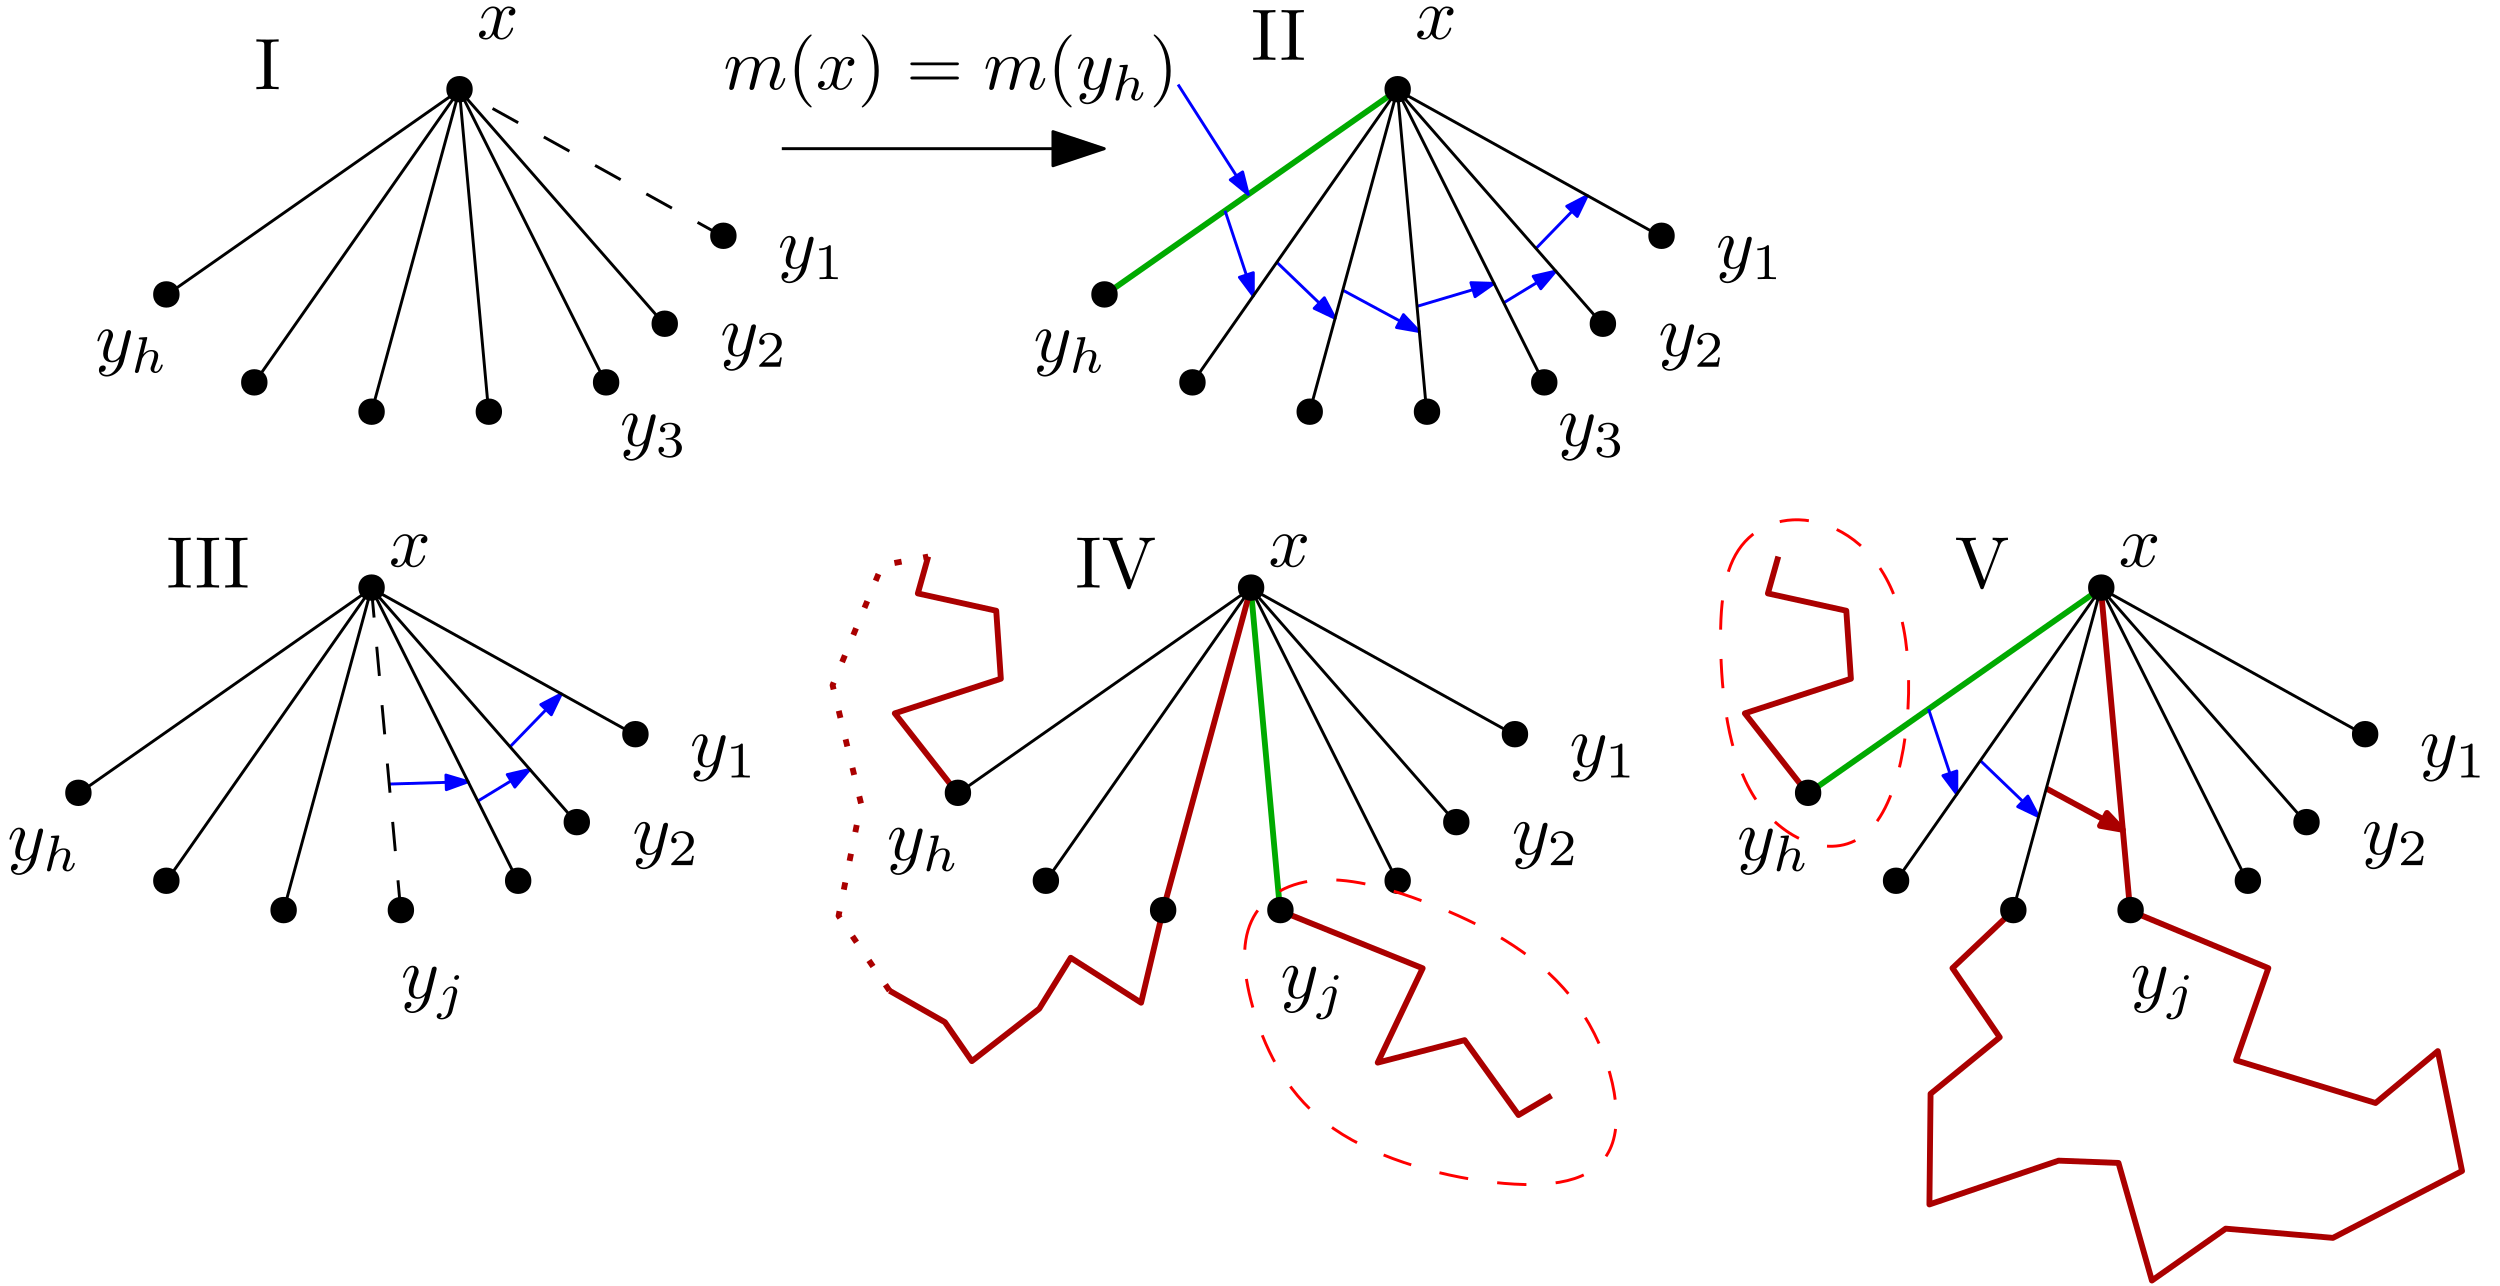 <?xml version="1.0" encoding="UTF-8"?>
<svg xmlns="http://www.w3.org/2000/svg" xmlns:xlink="http://www.w3.org/1999/xlink" width="451pt" height="232pt" viewBox="0 0 451 232" version="1.1">
<defs>
<g>
<symbol overflow="visible" id="glyph0-0">
<path style="stroke:none;" d=""/>
</symbol>
<symbol overflow="visible" id="glyph0-1">
<path style="stroke:none;" d="M 4.406 -3.984 C 4.484 -4.328 4.781 -5.531 5.703 -5.531 C 5.766 -5.531 6.078 -5.531 6.359 -5.359 C 6 -5.297 5.734 -4.969 5.734 -4.656 C 5.734 -4.438 5.875 -4.188 6.234 -4.188 C 6.516 -4.188 6.938 -4.422 6.938 -4.953 C 6.938 -5.641 6.172 -5.828 5.719 -5.828 C 4.953 -5.828 4.484 -5.125 4.328 -4.828 C 4 -5.688 3.297 -5.828 2.906 -5.828 C 1.547 -5.828 0.797 -4.125 0.797 -3.797 C 0.797 -3.656 0.922 -3.656 0.953 -3.656 C 1.047 -3.656 1.094 -3.688 1.125 -3.812 C 1.562 -5.203 2.438 -5.531 2.891 -5.531 C 3.141 -5.531 3.594 -5.406 3.594 -4.656 C 3.594 -4.234 3.375 -3.359 2.891 -1.516 C 2.672 -0.703 2.219 -0.141 1.641 -0.141 C 1.547 -0.141 1.25 -0.141 0.969 -0.312 C 1.297 -0.375 1.594 -0.656 1.594 -1.031 C 1.594 -1.391 1.297 -1.484 1.109 -1.484 C 0.719 -1.484 0.375 -1.141 0.375 -0.719 C 0.375 -0.125 1.047 0.141 1.625 0.141 C 2.484 0.141 2.969 -0.781 3 -0.859 C 3.156 -0.375 3.641 0.141 4.422 0.141 C 5.781 0.141 6.531 -1.547 6.531 -1.891 C 6.531 -2.016 6.422 -2.016 6.375 -2.016 C 6.25 -2.016 6.234 -1.969 6.203 -1.875 C 5.766 -0.469 4.875 -0.141 4.453 -0.141 C 3.938 -0.141 3.734 -0.562 3.734 -1.016 C 3.734 -1.297 3.812 -1.594 3.953 -2.172 Z M 4.406 -3.984 "/>
</symbol>
<symbol overflow="visible" id="glyph1-0">
<path style="stroke:none;" d=""/>
</symbol>
<symbol overflow="visible" id="glyph1-1">
<path style="stroke:none;" d="M 6.406 -5.016 C 6.453 -5.203 6.453 -5.234 6.453 -5.328 C 6.453 -5.562 6.266 -5.672 6.078 -5.672 C 5.938 -5.672 5.734 -5.594 5.609 -5.406 C 5.578 -5.328 5.484 -4.922 5.422 -4.688 C 5.328 -4.344 5.25 -3.984 5.156 -3.641 L 4.578 -1.266 C 4.516 -1.062 3.953 -0.141 3.078 -0.141 C 2.406 -0.141 2.266 -0.719 2.266 -1.219 C 2.266 -1.812 2.484 -2.641 2.938 -3.797 C 3.141 -4.328 3.203 -4.484 3.203 -4.734 C 3.203 -5.328 2.781 -5.828 2.125 -5.828 C 0.875 -5.828 0.375 -3.906 0.375 -3.797 C 0.375 -3.656 0.516 -3.656 0.547 -3.656 C 0.672 -3.656 0.688 -3.688 0.75 -3.906 C 1.109 -5.141 1.641 -5.531 2.078 -5.531 C 2.188 -5.531 2.406 -5.531 2.406 -5.109 C 2.406 -4.781 2.281 -4.438 2.188 -4.188 C 1.656 -2.797 1.422 -2.047 1.422 -1.422 C 1.422 -0.25 2.25 0.141 3.031 0.141 C 3.547 0.141 3.984 -0.078 4.359 -0.453 C 4.188 0.234 4.031 0.875 3.5 1.578 C 3.156 2.031 2.656 2.406 2.062 2.406 C 1.875 2.406 1.281 2.375 1.047 1.859 C 1.266 1.859 1.438 1.859 1.625 1.703 C 1.75 1.578 1.891 1.406 1.891 1.156 C 1.891 0.75 1.531 0.703 1.391 0.703 C 1.094 0.703 0.656 0.906 0.656 1.547 C 0.656 2.219 1.234 2.703 2.062 2.703 C 3.406 2.703 4.766 1.5 5.141 0.016 Z M 6.406 -5.016 "/>
</symbol>
<symbol overflow="visible" id="glyph2-0">
<path style="stroke:none;" d=""/>
</symbol>
<symbol overflow="visible" id="glyph2-1">
<path style="stroke:none;" d="M 3.094 -5.859 C 3.094 -6.109 3.062 -6.125 2.812 -6.125 C 2.219 -5.547 1.375 -5.531 1 -5.531 L 1 -5.203 C 1.219 -5.203 1.828 -5.203 2.344 -5.453 L 2.344 -0.75 C 2.344 -0.453 2.344 -0.328 1.422 -0.328 L 1.062 -0.328 L 1.062 0 C 1.234 -0.016 2.375 -0.031 2.703 -0.031 C 3 -0.031 4.156 -0.016 4.359 0 L 4.359 -0.328 L 4.016 -0.328 C 3.094 -0.328 3.094 -0.453 3.094 -0.75 Z M 3.094 -5.859 "/>
</symbol>
<symbol overflow="visible" id="glyph2-2">
<path style="stroke:none;" d="M 4.656 -1.672 L 4.344 -1.672 C 4.312 -1.469 4.219 -0.938 4.109 -0.844 C 4.031 -0.781 3.312 -0.781 3.188 -0.781 L 1.5 -0.781 C 2.469 -1.641 2.781 -1.906 3.344 -2.328 C 4.016 -2.875 4.656 -3.453 4.656 -4.328 C 4.656 -5.438 3.672 -6.125 2.5 -6.125 C 1.359 -6.125 0.578 -5.312 0.578 -4.469 C 0.578 -4 0.984 -3.953 1.062 -3.953 C 1.297 -3.953 1.562 -4.109 1.562 -4.438 C 1.562 -4.609 1.5 -4.938 1.016 -4.938 C 1.297 -5.594 1.922 -5.797 2.359 -5.797 C 3.281 -5.797 3.766 -5.062 3.766 -4.328 C 3.766 -3.516 3.188 -2.891 2.891 -2.547 L 0.672 -0.359 C 0.578 -0.281 0.578 -0.266 0.578 0 L 4.375 0 Z M 4.656 -1.672 "/>
</symbol>
<symbol overflow="visible" id="glyph2-3">
<path style="stroke:none;" d="M 2.516 -3.078 C 3.234 -3.078 3.75 -2.578 3.75 -1.594 C 3.75 -0.453 3.094 -0.109 2.547 -0.109 C 2.188 -0.109 1.375 -0.219 0.984 -0.75 C 1.422 -0.781 1.516 -1.078 1.516 -1.266 C 1.516 -1.562 1.297 -1.781 1.016 -1.781 C 0.75 -1.781 0.5 -1.625 0.5 -1.25 C 0.5 -0.375 1.453 0.188 2.578 0.188 C 3.859 0.188 4.734 -0.672 4.734 -1.594 C 4.734 -2.312 4.141 -3.031 3.141 -3.25 C 4.109 -3.594 4.453 -4.281 4.453 -4.844 C 4.453 -5.578 3.609 -6.125 2.594 -6.125 C 1.562 -6.125 0.781 -5.625 0.781 -4.891 C 0.781 -4.578 0.984 -4.391 1.266 -4.391 C 1.547 -4.391 1.734 -4.609 1.734 -4.875 C 1.734 -5.141 1.547 -5.328 1.266 -5.344 C 1.578 -5.75 2.219 -5.859 2.562 -5.859 C 2.984 -5.859 3.562 -5.656 3.562 -4.844 C 3.562 -4.469 3.422 -4.031 3.188 -3.75 C 2.891 -3.406 2.625 -3.391 2.172 -3.359 C 1.938 -3.344 1.922 -3.344 1.875 -3.328 C 1.859 -3.328 1.781 -3.312 1.781 -3.203 C 1.781 -3.078 1.859 -3.078 2.016 -3.078 Z M 2.516 -3.078 "/>
</symbol>
<symbol overflow="visible" id="glyph3-0">
<path style="stroke:none;" d=""/>
</symbol>
<symbol overflow="visible" id="glyph3-1">
<path style="stroke:none;" d="M 2.891 -6.125 C 2.891 -6.141 2.922 -6.266 2.922 -6.266 C 2.922 -6.312 2.891 -6.391 2.781 -6.391 C 2.594 -6.391 1.828 -6.328 1.594 -6.312 C 1.516 -6.297 1.391 -6.281 1.391 -6.094 C 1.391 -5.969 1.516 -5.969 1.625 -5.969 C 2.078 -5.969 2.078 -5.906 2.078 -5.828 C 2.078 -5.766 2.062 -5.703 2.031 -5.625 L 0.734 -0.406 C 0.688 -0.234 0.688 -0.219 0.688 -0.203 C 0.688 -0.062 0.797 0.094 1 0.094 C 1.109 0.094 1.281 0.047 1.375 -0.141 C 1.406 -0.203 1.5 -0.531 1.547 -0.734 L 1.75 -1.547 C 1.781 -1.688 1.875 -2.031 1.906 -2.172 C 1.984 -2.531 1.984 -2.531 2.172 -2.828 C 2.469 -3.281 2.938 -3.812 3.656 -3.812 C 4.172 -3.812 4.188 -3.391 4.188 -3.156 C 4.188 -2.609 3.797 -1.578 3.656 -1.203 C 3.547 -0.938 3.516 -0.859 3.516 -0.703 C 3.516 -0.219 3.922 0.094 4.391 0.094 C 5.312 0.094 5.719 -1.188 5.719 -1.312 C 5.719 -1.438 5.594 -1.438 5.562 -1.438 C 5.438 -1.438 5.438 -1.375 5.391 -1.281 C 5.188 -0.547 4.781 -0.172 4.422 -0.172 C 4.219 -0.172 4.188 -0.297 4.188 -0.484 C 4.188 -0.703 4.234 -0.828 4.391 -1.234 C 4.516 -1.516 4.891 -2.5 4.891 -3.016 C 4.891 -3.156 4.891 -3.547 4.547 -3.812 C 4.391 -3.938 4.125 -4.062 3.688 -4.062 C 3.016 -4.062 2.531 -3.703 2.188 -3.297 Z M 2.891 -6.125 "/>
</symbol>
<symbol overflow="visible" id="glyph3-2">
<path style="stroke:none;" d="M 4.047 -5.766 C 4.047 -5.922 3.922 -6.109 3.672 -6.109 C 3.406 -6.109 3.156 -5.859 3.156 -5.609 C 3.156 -5.453 3.266 -5.25 3.531 -5.25 C 3.781 -5.25 4.047 -5.5 4.047 -5.766 Z M 2.094 0.453 C 1.938 1.094 1.453 1.625 0.906 1.625 C 0.781 1.625 0.672 1.609 0.578 1.562 C 0.812 1.453 0.891 1.234 0.891 1.094 C 0.891 0.875 0.703 0.75 0.531 0.75 C 0.234 0.75 0 1 0 1.297 C 0 1.656 0.359 1.875 0.906 1.875 C 1.469 1.875 2.547 1.547 2.828 0.422 L 3.656 -2.875 C 3.688 -2.984 3.703 -3.062 3.703 -3.203 C 3.703 -3.703 3.266 -4.062 2.719 -4.062 C 1.703 -4.062 1.109 -2.781 1.109 -2.656 C 1.109 -2.531 1.234 -2.531 1.266 -2.531 C 1.375 -2.531 1.375 -2.562 1.453 -2.703 C 1.672 -3.234 2.156 -3.812 2.688 -3.812 C 2.922 -3.812 3 -3.656 3 -3.359 C 3 -3.25 2.984 -3.125 2.984 -3.078 Z M 2.094 0.453 "/>
</symbol>
<symbol overflow="visible" id="glyph4-0">
<path style="stroke:none;" d=""/>
</symbol>
<symbol overflow="visible" id="glyph4-1">
<path style="stroke:none;" d="M 1.156 -0.781 C 1.125 -0.578 1.047 -0.281 1.047 -0.203 C 1.047 0.031 1.219 0.141 1.422 0.141 C 1.578 0.141 1.812 0.047 1.906 -0.219 C 1.922 -0.25 2.078 -0.875 2.156 -1.203 L 2.453 -2.391 C 2.531 -2.672 2.609 -2.969 2.672 -3.266 C 2.734 -3.484 2.828 -3.875 2.844 -3.922 C 3.047 -4.328 3.734 -5.531 4.984 -5.531 C 5.578 -5.531 5.703 -5.047 5.703 -4.609 C 5.703 -4.281 5.609 -3.906 5.5 -3.516 L 5.141 -1.984 L 4.875 -0.984 C 4.828 -0.719 4.703 -0.281 4.703 -0.203 C 4.703 0.031 4.891 0.141 5.078 0.141 C 5.5 0.141 5.578 -0.188 5.672 -0.609 C 5.859 -1.344 6.344 -3.266 6.469 -3.781 C 6.5 -3.953 7.203 -5.531 8.641 -5.531 C 9.203 -5.531 9.359 -5.078 9.359 -4.609 C 9.359 -3.859 8.797 -2.359 8.531 -1.656 C 8.422 -1.344 8.359 -1.203 8.359 -0.938 C 8.359 -0.312 8.828 0.141 9.438 0.141 C 10.688 0.141 11.172 -1.781 11.172 -1.891 C 11.172 -2.016 11.047 -2.016 11.016 -2.016 C 10.875 -2.016 10.875 -1.969 10.812 -1.781 C 10.609 -1.078 10.188 -0.141 9.469 -0.141 C 9.25 -0.141 9.156 -0.281 9.156 -0.578 C 9.156 -0.906 9.266 -1.219 9.391 -1.516 C 9.641 -2.203 10.188 -3.656 10.188 -4.406 C 10.188 -5.266 9.672 -5.828 8.688 -5.828 C 7.688 -5.828 7.016 -5.25 6.531 -4.547 C 6.516 -4.719 6.484 -5.156 6.109 -5.484 C 5.781 -5.75 5.359 -5.828 5.031 -5.828 C 3.844 -5.828 3.203 -4.984 2.984 -4.672 C 2.906 -5.422 2.359 -5.828 1.766 -5.828 C 1.156 -5.828 0.906 -5.312 0.797 -5.078 C 0.547 -4.609 0.375 -3.828 0.375 -3.797 C 0.375 -3.656 0.516 -3.656 0.547 -3.656 C 0.672 -3.656 0.688 -3.672 0.766 -3.969 C 0.984 -4.906 1.25 -5.531 1.719 -5.531 C 1.938 -5.531 2.141 -5.422 2.141 -4.922 C 2.141 -4.656 2.094 -4.5 1.922 -3.812 Z M 1.156 -0.781 "/>
</symbol>
<symbol overflow="visible" id="glyph5-0">
<path style="stroke:none;" d=""/>
</symbol>
<symbol overflow="visible" id="glyph5-1">
<path style="stroke:none;" d="M 4.359 3.156 C 4.359 3.125 4.359 3.094 4.141 2.875 C 2.484 1.219 2.062 -1.281 2.062 -3.297 C 2.062 -5.578 2.562 -7.875 4.188 -9.516 C 4.359 -9.688 4.359 -9.703 4.359 -9.75 C 4.359 -9.844 4.312 -9.875 4.234 -9.875 C 4.094 -9.875 2.906 -8.984 2.141 -7.312 C 1.469 -5.859 1.297 -4.406 1.297 -3.297 C 1.297 -2.266 1.453 -0.672 2.172 0.812 C 2.969 2.438 4.094 3.297 4.234 3.297 C 4.312 3.297 4.359 3.25 4.359 3.156 Z M 4.359 3.156 "/>
</symbol>
<symbol overflow="visible" id="glyph6-0">
<path style="stroke:none;" d=""/>
</symbol>
<symbol overflow="visible" id="glyph6-1">
<path style="stroke:none;" d="M 4.406 -3.984 C 4.484 -4.328 4.781 -5.531 5.703 -5.531 C 5.766 -5.531 6.078 -5.531 6.359 -5.359 C 6 -5.297 5.734 -4.969 5.734 -4.656 C 5.734 -4.438 5.875 -4.188 6.234 -4.188 C 6.516 -4.188 6.938 -4.422 6.938 -4.953 C 6.938 -5.641 6.172 -5.828 5.719 -5.828 C 4.953 -5.828 4.484 -5.125 4.328 -4.828 C 4 -5.688 3.297 -5.828 2.906 -5.828 C 1.547 -5.828 0.797 -4.125 0.797 -3.797 C 0.797 -3.656 0.922 -3.656 0.953 -3.656 C 1.047 -3.656 1.094 -3.688 1.125 -3.812 C 1.562 -5.203 2.438 -5.531 2.891 -5.531 C 3.141 -5.531 3.594 -5.406 3.594 -4.656 C 3.594 -4.234 3.375 -3.359 2.891 -1.516 C 2.672 -0.703 2.219 -0.141 1.641 -0.141 C 1.547 -0.141 1.25 -0.141 0.969 -0.312 C 1.297 -0.375 1.594 -0.656 1.594 -1.031 C 1.594 -1.391 1.297 -1.484 1.109 -1.484 C 0.719 -1.484 0.375 -1.141 0.375 -0.719 C 0.375 -0.125 1.047 0.141 1.625 0.141 C 2.484 0.141 2.969 -0.781 3 -0.859 C 3.156 -0.375 3.641 0.141 4.422 0.141 C 5.781 0.141 6.531 -1.547 6.531 -1.891 C 6.531 -2.016 6.422 -2.016 6.375 -2.016 C 6.25 -2.016 6.234 -1.969 6.203 -1.875 C 5.766 -0.469 4.875 -0.141 4.453 -0.141 C 3.938 -0.141 3.734 -0.562 3.734 -1.016 C 3.734 -1.297 3.812 -1.594 3.953 -2.172 Z M 4.406 -3.984 "/>
</symbol>
<symbol overflow="visible" id="glyph7-0">
<path style="stroke:none;" d=""/>
</symbol>
<symbol overflow="visible" id="glyph7-1">
<path style="stroke:none;" d="M 3.812 -3.297 C 3.812 -4.328 3.656 -5.922 2.938 -7.406 C 2.141 -9.016 1.016 -9.875 0.875 -9.875 C 0.797 -9.875 0.75 -9.828 0.75 -9.75 C 0.75 -9.703 0.75 -9.688 1 -9.438 C 2.297 -8.141 3.047 -6.047 3.047 -3.297 C 3.047 -1.047 2.562 1.281 0.922 2.938 C 0.75 3.094 0.75 3.125 0.75 3.156 C 0.75 3.234 0.797 3.297 0.875 3.297 C 1.016 3.297 2.203 2.391 2.984 0.719 C 3.656 -0.719 3.812 -2.188 3.812 -3.297 Z M 3.812 -3.297 "/>
</symbol>
<symbol overflow="visible" id="glyph7-2">
<path style="stroke:none;" d="M 9.047 -4.312 C 9.25 -4.312 9.5 -4.312 9.5 -4.578 C 9.5 -4.828 9.25 -4.828 9.062 -4.828 L 1.172 -4.828 C 0.984 -4.828 0.734 -4.828 0.734 -4.578 C 0.734 -4.312 0.984 -4.312 1.188 -4.312 Z M 9.062 -1.75 C 9.25 -1.75 9.5 -1.75 9.5 -2.016 C 9.5 -2.281 9.25 -2.281 9.047 -2.281 L 1.188 -2.281 C 0.984 -2.281 0.734 -2.281 0.734 -2.016 C 0.734 -1.75 0.984 -1.75 1.172 -1.75 Z M 9.062 -1.75 "/>
</symbol>
<symbol overflow="visible" id="glyph8-0">
<path style="stroke:none;" d=""/>
</symbol>
<symbol overflow="visible" id="glyph8-1">
<path style="stroke:none;" d="M 1.156 -0.781 C 1.125 -0.578 1.047 -0.281 1.047 -0.203 C 1.047 0.031 1.219 0.141 1.422 0.141 C 1.578 0.141 1.812 0.047 1.906 -0.219 C 1.922 -0.25 2.078 -0.875 2.156 -1.203 L 2.453 -2.391 C 2.531 -2.672 2.609 -2.969 2.672 -3.266 C 2.734 -3.484 2.828 -3.875 2.844 -3.922 C 3.047 -4.328 3.734 -5.531 4.984 -5.531 C 5.578 -5.531 5.703 -5.047 5.703 -4.609 C 5.703 -4.281 5.609 -3.906 5.5 -3.516 L 5.141 -1.984 L 4.875 -0.984 C 4.828 -0.719 4.703 -0.281 4.703 -0.203 C 4.703 0.031 4.891 0.141 5.078 0.141 C 5.5 0.141 5.578 -0.188 5.672 -0.609 C 5.859 -1.344 6.344 -3.266 6.469 -3.781 C 6.5 -3.953 7.203 -5.531 8.641 -5.531 C 9.203 -5.531 9.359 -5.078 9.359 -4.609 C 9.359 -3.859 8.797 -2.359 8.531 -1.656 C 8.422 -1.344 8.359 -1.203 8.359 -0.938 C 8.359 -0.312 8.828 0.141 9.438 0.141 C 10.688 0.141 11.172 -1.781 11.172 -1.891 C 11.172 -2.016 11.047 -2.016 11.016 -2.016 C 10.875 -2.016 10.875 -1.969 10.812 -1.781 C 10.609 -1.078 10.188 -0.141 9.469 -0.141 C 9.25 -0.141 9.156 -0.281 9.156 -0.578 C 9.156 -0.906 9.266 -1.219 9.391 -1.516 C 9.641 -2.203 10.188 -3.656 10.188 -4.406 C 10.188 -5.266 9.672 -5.828 8.688 -5.828 C 7.688 -5.828 7.016 -5.25 6.531 -4.547 C 6.516 -4.719 6.484 -5.156 6.109 -5.484 C 5.781 -5.75 5.359 -5.828 5.031 -5.828 C 3.844 -5.828 3.203 -4.984 2.984 -4.672 C 2.906 -5.422 2.359 -5.828 1.766 -5.828 C 1.156 -5.828 0.906 -5.312 0.797 -5.078 C 0.547 -4.609 0.375 -3.828 0.375 -3.797 C 0.375 -3.656 0.516 -3.656 0.547 -3.656 C 0.672 -3.656 0.688 -3.672 0.766 -3.969 C 0.984 -4.906 1.25 -5.531 1.719 -5.531 C 1.938 -5.531 2.141 -5.422 2.141 -4.922 C 2.141 -4.656 2.094 -4.5 1.922 -3.812 Z M 1.156 -0.781 "/>
</symbol>
<symbol overflow="visible" id="glyph9-0">
<path style="stroke:none;" d=""/>
</symbol>
<symbol overflow="visible" id="glyph9-1">
<path style="stroke:none;" d="M 4.359 3.156 C 4.359 3.125 4.359 3.094 4.141 2.875 C 2.484 1.219 2.062 -1.281 2.062 -3.297 C 2.062 -5.578 2.562 -7.875 4.188 -9.516 C 4.359 -9.688 4.359 -9.703 4.359 -9.75 C 4.359 -9.844 4.312 -9.875 4.234 -9.875 C 4.094 -9.875 2.906 -8.984 2.141 -7.312 C 1.469 -5.859 1.297 -4.406 1.297 -3.297 C 1.297 -2.266 1.453 -0.672 2.172 0.812 C 2.969 2.438 4.094 3.297 4.234 3.297 C 4.312 3.297 4.359 3.25 4.359 3.156 Z M 4.359 3.156 "/>
</symbol>
<symbol overflow="visible" id="glyph10-0">
<path style="stroke:none;" d=""/>
</symbol>
<symbol overflow="visible" id="glyph10-1">
<path style="stroke:none;" d="M 6.406 -5.016 C 6.453 -5.203 6.453 -5.234 6.453 -5.328 C 6.453 -5.562 6.266 -5.672 6.078 -5.672 C 5.938 -5.672 5.734 -5.594 5.609 -5.406 C 5.578 -5.328 5.484 -4.922 5.422 -4.688 C 5.328 -4.344 5.25 -3.984 5.156 -3.641 L 4.578 -1.266 C 4.516 -1.062 3.953 -0.141 3.078 -0.141 C 2.406 -0.141 2.266 -0.719 2.266 -1.219 C 2.266 -1.812 2.484 -2.641 2.938 -3.797 C 3.141 -4.328 3.203 -4.484 3.203 -4.734 C 3.203 -5.328 2.781 -5.828 2.125 -5.828 C 0.875 -5.828 0.375 -3.906 0.375 -3.797 C 0.375 -3.656 0.516 -3.656 0.547 -3.656 C 0.672 -3.656 0.688 -3.688 0.75 -3.906 C 1.109 -5.141 1.641 -5.531 2.078 -5.531 C 2.188 -5.531 2.406 -5.531 2.406 -5.109 C 2.406 -4.781 2.281 -4.438 2.188 -4.188 C 1.656 -2.797 1.422 -2.047 1.422 -1.422 C 1.422 -0.25 2.25 0.141 3.031 0.141 C 3.547 0.141 3.984 -0.078 4.359 -0.453 C 4.188 0.234 4.031 0.875 3.5 1.578 C 3.156 2.031 2.656 2.406 2.062 2.406 C 1.875 2.406 1.281 2.375 1.047 1.859 C 1.266 1.859 1.438 1.859 1.625 1.703 C 1.75 1.578 1.891 1.406 1.891 1.156 C 1.891 0.75 1.531 0.703 1.391 0.703 C 1.094 0.703 0.656 0.906 0.656 1.547 C 0.656 2.219 1.234 2.703 2.062 2.703 C 3.406 2.703 4.766 1.5 5.141 0.016 Z M 6.406 -5.016 "/>
</symbol>
<symbol overflow="visible" id="glyph11-0">
<path style="stroke:none;" d=""/>
</symbol>
<symbol overflow="visible" id="glyph11-1">
<path style="stroke:none;" d="M 2.891 -6.125 C 2.891 -6.141 2.922 -6.266 2.922 -6.266 C 2.922 -6.312 2.891 -6.391 2.781 -6.391 C 2.594 -6.391 1.828 -6.328 1.594 -6.312 C 1.516 -6.297 1.391 -6.281 1.391 -6.094 C 1.391 -5.969 1.516 -5.969 1.625 -5.969 C 2.078 -5.969 2.078 -5.906 2.078 -5.828 C 2.078 -5.766 2.062 -5.703 2.031 -5.625 L 0.734 -0.406 C 0.688 -0.234 0.688 -0.219 0.688 -0.203 C 0.688 -0.062 0.797 0.094 1 0.094 C 1.109 0.094 1.281 0.047 1.375 -0.141 C 1.406 -0.203 1.5 -0.531 1.547 -0.734 L 1.75 -1.547 C 1.781 -1.688 1.875 -2.031 1.906 -2.172 C 1.984 -2.531 1.984 -2.531 2.172 -2.828 C 2.469 -3.281 2.938 -3.812 3.656 -3.812 C 4.172 -3.812 4.188 -3.391 4.188 -3.156 C 4.188 -2.609 3.797 -1.578 3.656 -1.203 C 3.547 -0.938 3.516 -0.859 3.516 -0.703 C 3.516 -0.219 3.922 0.094 4.391 0.094 C 5.312 0.094 5.719 -1.188 5.719 -1.312 C 5.719 -1.438 5.594 -1.438 5.562 -1.438 C 5.438 -1.438 5.438 -1.375 5.391 -1.281 C 5.188 -0.547 4.781 -0.172 4.422 -0.172 C 4.219 -0.172 4.188 -0.297 4.188 -0.484 C 4.188 -0.703 4.234 -0.828 4.391 -1.234 C 4.516 -1.516 4.891 -2.5 4.891 -3.016 C 4.891 -3.156 4.891 -3.547 4.547 -3.812 C 4.391 -3.938 4.125 -4.062 3.688 -4.062 C 3.016 -4.062 2.531 -3.703 2.188 -3.297 Z M 2.891 -6.125 "/>
</symbol>
<symbol overflow="visible" id="glyph12-0">
<path style="stroke:none;" d=""/>
</symbol>
<symbol overflow="visible" id="glyph12-1">
<path style="stroke:none;" d="M 3.812 -3.297 C 3.812 -4.328 3.656 -5.922 2.938 -7.406 C 2.141 -9.016 1.016 -9.875 0.875 -9.875 C 0.797 -9.875 0.75 -9.828 0.75 -9.75 C 0.75 -9.703 0.75 -9.688 1 -9.438 C 2.297 -8.141 3.047 -6.047 3.047 -3.297 C 3.047 -1.047 2.562 1.281 0.922 2.938 C 0.75 3.094 0.75 3.125 0.75 3.156 C 0.75 3.234 0.797 3.297 0.875 3.297 C 1.016 3.297 2.203 2.391 2.984 0.719 C 3.656 -0.719 3.812 -2.188 3.812 -3.297 Z M 3.812 -3.297 "/>
</symbol>
<symbol overflow="visible" id="glyph13-0">
<path style="stroke:none;" d=""/>
</symbol>
<symbol overflow="visible" id="glyph13-1">
<path style="stroke:none;" d="M 2.969 -7.969 C 2.969 -8.438 3 -8.594 4.047 -8.594 L 4.391 -8.594 L 4.391 -9 C 3.922 -8.953 2.891 -8.953 2.391 -8.953 C 1.875 -8.953 0.828 -8.953 0.375 -9 L 0.375 -8.594 L 0.719 -8.594 C 1.75 -8.594 1.797 -8.438 1.797 -7.969 L 1.797 -1.031 C 1.797 -0.547 1.75 -0.406 0.719 -0.406 L 0.375 -0.406 L 0.375 0 C 0.828 -0.047 1.875 -0.047 2.375 -0.047 C 2.891 -0.047 3.922 -0.047 4.391 0 L 4.391 -0.406 L 4.047 -0.406 C 3 -0.406 2.969 -0.547 2.969 -1.031 Z M 2.969 -7.969 "/>
</symbol>
<symbol overflow="visible" id="glyph13-2">
<path style="stroke:none;" d="M 8.188 -7.703 C 8.359 -8.188 8.719 -8.578 9.609 -8.594 L 9.609 -9 C 9.203 -8.969 8.688 -8.953 8.344 -8.953 C 7.938 -8.953 7.172 -8.984 6.844 -9 L 6.844 -8.594 C 7.516 -8.578 7.797 -8.234 7.797 -7.922 C 7.797 -7.828 7.766 -7.75 7.734 -7.672 L 5.328 -1.312 L 2.812 -7.969 C 2.734 -8.156 2.734 -8.188 2.734 -8.203 C 2.734 -8.594 3.484 -8.594 3.812 -8.594 L 3.812 -9 C 3.328 -8.953 2.422 -8.953 1.922 -8.953 C 1.297 -8.953 0.719 -8.984 0.25 -9 L 0.25 -8.594 C 1.109 -8.594 1.359 -8.594 1.547 -8.094 L 4.594 0 C 4.688 0.25 4.75 0.297 4.922 0.297 C 5.156 0.297 5.172 0.219 5.25 0.047 Z M 8.188 -7.703 "/>
</symbol>
</g>
</defs>
<g id="surface82">
<path style="fill:none;stroke-width:0.8;stroke-linecap:butt;stroke-linejoin:round;stroke:rgb(66.7%,0%,0%);stroke-opacity:1;stroke-miterlimit:10;" d="M 363.999 679.999 L 367.999 636 " transform="matrix(1.322,0,0,-1.322,-102.21,1005.101)"/>
<path style="fill:none;stroke-width:0.8;stroke-linecap:butt;stroke-linejoin:round;stroke:rgb(0%,66.7%,0%);stroke-opacity:1;stroke-miterlimit:10;" d="M 363.999 679.999 L 324 652 " transform="matrix(1.322,0,0,-1.322,-102.21,1005.101)"/>
<path style="fill:none;stroke-width:0.8;stroke-linecap:butt;stroke-linejoin:round;stroke:rgb(66.7%,0%,0%);stroke-opacity:1;stroke-miterlimit:10;" d="M 356.551 652.689 L 366.994 647.049 " transform="matrix(1.322,0,0,-1.322,-102.21,1005.101)"/>
<path style="fill-rule:evenodd;fill:rgb(66.7%,0%,0%);fill-opacity:1;stroke-width:0.8;stroke-linecap:butt;stroke-linejoin:round;stroke:rgb(66.7%,0%,0%);stroke-opacity:1;stroke-miterlimit:10;" d="M 366.994 647.049 L 364.829 649.353 L 363.88 647.596 Z M 366.994 647.049 " transform="matrix(1.322,0,0,-1.322,-102.21,1005.101)"/>
<path style="fill:none;stroke-width:0.4;stroke-linecap:butt;stroke-linejoin:round;stroke:rgb(0%,0%,100%);stroke-opacity:1;stroke-miterlimit:10;" d="M 347.549 656.5 L 355.505 648.854 " transform="matrix(1.322,0,0,-1.322,-102.21,1005.101)"/>
<path style="fill-rule:evenodd;fill:rgb(0%,0%,100%);fill-opacity:1;stroke-width:0.4;stroke-linecap:butt;stroke-linejoin:round;stroke:rgb(0%,0%,100%);stroke-opacity:1;stroke-miterlimit:10;" d="M 355.505 648.854 L 354.034 651.655 L 352.651 650.213 Z M 355.505 648.854 " transform="matrix(1.322,0,0,-1.322,-102.21,1005.101)"/>
<path style="fill:none;stroke-width:0.4;stroke-linecap:butt;stroke-linejoin:round;stroke:rgb(0%,0%,100%);stroke-opacity:1;stroke-miterlimit:10;" d="M 340.482 663.537 L 344.34 651.912 " transform="matrix(1.322,0,0,-1.322,-102.21,1005.101)"/>
<path style="fill-rule:evenodd;fill:rgb(0%,0%,100%);fill-opacity:1;stroke-width:0.4;stroke-linecap:butt;stroke-linejoin:round;stroke:rgb(0%,0%,100%);stroke-opacity:1;stroke-miterlimit:10;" d="M 344.34 651.912 L 344.343 655.076 L 342.447 654.447 Z M 344.34 651.912 " transform="matrix(1.322,0,0,-1.322,-102.21,1005.101)"/>
<path style="fill:none;stroke-width:0.8;stroke-linecap:butt;stroke-linejoin:round;stroke:rgb(0%,66.7%,0%);stroke-opacity:1;stroke-miterlimit:10;" d="M 247.999 679.999 L 251.999 636 " transform="matrix(1.322,0,0,-1.322,-102.21,1005.101)"/>
<path style="fill:none;stroke-width:0.8;stroke-linecap:butt;stroke-linejoin:round;stroke:rgb(0%,66.7%,0%);stroke-opacity:1;stroke-miterlimit:10;" d="M 268 747.999 L 228.001 720.001 " transform="matrix(1.322,0,0,-1.322,-102.21,1005.101)"/>
<path style="fill:none;stroke-width:0.8;stroke-linecap:butt;stroke-linejoin:round;stroke:rgb(66.7%,0%,0%);stroke-opacity:1;stroke-miterlimit:10;" d="M 236.001 636 L 233.029 623.459 L 223.425 629.589 L 219.132 622.643 L 209.935 615.488 L 206.257 620.803 L 198.697 625.095 " transform="matrix(1.322,0,0,-1.322,-102.21,1005.101)"/>
<path style="fill:none;stroke-width:0.8;stroke-linecap:butt;stroke-linejoin:round;stroke:rgb(66.7%,0%,0%);stroke-opacity:1;stroke-miterlimit:10;" d="M 251.999 636 L 271.451 628.159 L 265.32 615.284 L 277.173 618.35 L 284.53 608.131 L 289.029 610.787 " transform="matrix(1.322,0,0,-1.322,-102.21,1005.101)"/>
<path style="fill:none;stroke-width:0.8;stroke-linecap:butt;stroke-linejoin:round;stroke:rgb(66.7%,0%,0%);stroke-opacity:1;stroke-miterlimit:10;" d="M 208 652 L 199.418 662.946 L 213.888 667.667 L 213.259 676.947 L 202.564 679.308 L 203.979 684.342 " transform="matrix(1.322,0,0,-1.322,-102.21,1005.101)"/>
<path style="fill:none;stroke-width:0.8;stroke-linecap:butt;stroke-linejoin:round;stroke:rgb(66.7%,0%,0%);stroke-opacity:1;stroke-miterlimit:10;" d="M 247.999 679.999 L 236.001 636 " transform="matrix(1.322,0,0,-1.322,-102.21,1005.101)"/>
<path style="fill:none;stroke-width:0.4;stroke-linecap:butt;stroke-linejoin:round;stroke:rgb(0%,0%,100%);stroke-opacity:1;stroke-miterlimit:10;" d="M 146.916 658.382 L 153.918 665.602 " transform="matrix(1.322,0,0,-1.322,-102.21,1005.101)"/>
<path style="fill-rule:evenodd;fill:rgb(0%,0%,100%);fill-opacity:1;stroke-width:0.4;stroke-linecap:butt;stroke-linejoin:round;stroke:rgb(0%,0%,100%);stroke-opacity:1;stroke-miterlimit:10;" d="M 153.918 665.602 L 151.111 664.143 L 152.547 662.751 Z M 153.918 665.602 " transform="matrix(1.322,0,0,-1.322,-102.21,1005.101)"/>
<path style="fill:none;stroke-width:0.4;stroke-linecap:butt;stroke-linejoin:round;stroke:rgb(0%,0%,100%);stroke-opacity:1;stroke-miterlimit:10;" d="M 142.514 650.969 L 149.613 655.298 " transform="matrix(1.322,0,0,-1.322,-102.21,1005.101)"/>
<path style="fill-rule:evenodd;fill:rgb(0%,0%,100%);fill-opacity:1;stroke-width:0.4;stroke-linecap:butt;stroke-linejoin:round;stroke:rgb(0%,0%,100%);stroke-opacity:1;stroke-miterlimit:10;" d="M 149.613 655.298 L 146.532 654.589 L 147.572 652.884 Z M 149.613 655.298 " transform="matrix(1.322,0,0,-1.322,-102.21,1005.101)"/>
<path style="fill:none;stroke-width:0.4;stroke-linecap:butt;stroke-linejoin:round;stroke:rgb(0%,0%,100%);stroke-opacity:1;stroke-miterlimit:10;" d="M 130.428 653.297 L 141.193 653.617 " transform="matrix(1.322,0,0,-1.322,-102.21,1005.101)"/>
<path style="fill-rule:evenodd;fill:rgb(0%,0%,100%);fill-opacity:1;stroke-width:0.4;stroke-linecap:butt;stroke-linejoin:round;stroke:rgb(0%,0%,100%);stroke-opacity:1;stroke-miterlimit:10;" d="M 141.193 653.617 L 138.165 654.526 L 138.221 652.529 Z M 141.193 653.617 " transform="matrix(1.322,0,0,-1.322,-102.21,1005.101)"/>
<path style="fill:none;stroke-width:0.4;stroke-linecap:butt;stroke-linejoin:round;stroke:rgb(0%,0%,100%);stroke-opacity:1;stroke-miterlimit:10;" d="M 286.917 726.382 L 293.918 733.6 " transform="matrix(1.322,0,0,-1.322,-102.21,1005.101)"/>
<path style="fill-rule:evenodd;fill:rgb(0%,0%,100%);fill-opacity:1;stroke-width:0.4;stroke-linecap:butt;stroke-linejoin:round;stroke:rgb(0%,0%,100%);stroke-opacity:1;stroke-miterlimit:10;" d="M 293.918 733.6 L 291.112 732.143 L 292.548 730.752 Z M 293.918 733.6 " transform="matrix(1.322,0,0,-1.322,-102.21,1005.101)"/>
<path style="fill:none;stroke-width:0.4;stroke-linecap:butt;stroke-linejoin:round;stroke:rgb(0%,0%,100%);stroke-opacity:1;stroke-miterlimit:10;" d="M 282.515 718.97 L 289.614 723.298 " transform="matrix(1.322,0,0,-1.322,-102.21,1005.101)"/>
<path style="fill-rule:evenodd;fill:rgb(0%,0%,100%);fill-opacity:1;stroke-width:0.4;stroke-linecap:butt;stroke-linejoin:round;stroke:rgb(0%,0%,100%);stroke-opacity:1;stroke-miterlimit:10;" d="M 289.614 723.298 L 286.533 722.589 L 287.573 720.884 Z M 289.614 723.298 " transform="matrix(1.322,0,0,-1.322,-102.21,1005.101)"/>
<path style="fill:none;stroke-width:0.4;stroke-linecap:butt;stroke-linejoin:round;stroke:rgb(0%,0%,100%);stroke-opacity:1;stroke-miterlimit:10;" d="M 270.683 718.488 L 281.191 721.617 " transform="matrix(1.322,0,0,-1.322,-102.21,1005.101)"/>
<path style="fill-rule:evenodd;fill:rgb(0%,0%,100%);fill-opacity:1;stroke-width:0.4;stroke-linecap:butt;stroke-linejoin:round;stroke:rgb(0%,0%,100%);stroke-opacity:1;stroke-miterlimit:10;" d="M 281.191 721.617 L 278.033 721.717 L 278.603 719.803 Z M 281.191 721.617 " transform="matrix(1.322,0,0,-1.322,-102.21,1005.101)"/>
<path style="fill:none;stroke-width:0.4;stroke-linecap:butt;stroke-linejoin:round;stroke:rgb(0%,0%,100%);stroke-opacity:1;stroke-miterlimit:10;" d="M 260.552 720.689 L 270.996 715.049 " transform="matrix(1.322,0,0,-1.322,-102.21,1005.101)"/>
<path style="fill-rule:evenodd;fill:rgb(0%,0%,100%);fill-opacity:1;stroke-width:0.4;stroke-linecap:butt;stroke-linejoin:round;stroke:rgb(0%,0%,100%);stroke-opacity:1;stroke-miterlimit:10;" d="M 270.996 715.049 L 268.83 717.354 L 267.882 715.596 Z M 270.996 715.049 " transform="matrix(1.322,0,0,-1.322,-102.21,1005.101)"/>
<path style="fill:none;stroke-width:0.4;stroke-linecap:butt;stroke-linejoin:round;stroke:rgb(0%,0%,100%);stroke-opacity:1;stroke-miterlimit:10;" d="M 251.55 724.5 L 259.506 716.854 " transform="matrix(1.322,0,0,-1.322,-102.21,1005.101)"/>
<path style="fill-rule:evenodd;fill:rgb(0%,0%,100%);fill-opacity:1;stroke-width:0.4;stroke-linecap:butt;stroke-linejoin:round;stroke:rgb(0%,0%,100%);stroke-opacity:1;stroke-miterlimit:10;" d="M 259.506 716.854 L 258.035 719.655 L 256.649 718.213 Z M 259.506 716.854 " transform="matrix(1.322,0,0,-1.322,-102.21,1005.101)"/>
<path style="fill:none;stroke-width:0.4;stroke-linecap:butt;stroke-linejoin:round;stroke:rgb(0%,0%,100%);stroke-opacity:1;stroke-miterlimit:10;" d="M 244.483 731.537 L 248.339 719.912 " transform="matrix(1.322,0,0,-1.322,-102.21,1005.101)"/>
<path style="fill-rule:evenodd;fill:rgb(0%,0%,100%);fill-opacity:1;stroke-width:0.4;stroke-linecap:butt;stroke-linejoin:round;stroke:rgb(0%,0%,100%);stroke-opacity:1;stroke-miterlimit:10;" d="M 248.339 719.912 L 248.342 723.076 L 246.445 722.447 Z M 248.339 719.912 " transform="matrix(1.322,0,0,-1.322,-102.21,1005.101)"/>
<path style="fill:none;stroke-width:0.4;stroke-linecap:butt;stroke-linejoin:round;stroke:rgb(0%,0%,100%);stroke-opacity:1;stroke-miterlimit:10;" d="M 238.075 748.752 L 247.656 733.759 " transform="matrix(1.322,0,0,-1.322,-102.21,1005.101)"/>
<path style="fill-rule:evenodd;fill:rgb(0%,0%,100%);fill-opacity:1;stroke-width:0.4;stroke-linecap:butt;stroke-linejoin:round;stroke:rgb(0%,0%,100%);stroke-opacity:1;stroke-miterlimit:10;" d="M 247.656 733.759 L 246.882 736.826 L 245.198 735.75 Z M 247.656 733.759 " transform="matrix(1.322,0,0,-1.322,-102.21,1005.101)"/>
<path style=" stroke:none;fill-rule:evenodd;fill:rgb(0%,0%,0%);fill-opacity:1;" d="M 85.277 16.094 C 85.277 12.918 80.52 12.918 80.52 16.094 C 80.52 19.266 85.277 19.266 85.277 16.094 Z M 85.277 16.094 "/>
<path style=" stroke:none;fill-rule:evenodd;fill:rgb(0%,0%,0%);fill-opacity:1;" d="M 132.879 42.535 C 132.879 39.363 128.117 39.363 128.117 42.535 C 128.117 45.711 132.879 45.711 132.879 42.535 Z M 132.879 42.535 "/>
<path style=" stroke:none;fill-rule:evenodd;fill:rgb(0%,0%,0%);fill-opacity:1;" d="M 122.301 58.402 C 122.301 55.23 117.539 55.23 117.539 58.402 C 117.539 61.578 122.301 61.578 122.301 58.402 Z M 122.301 58.402 "/>
<path style=" stroke:none;fill-rule:evenodd;fill:rgb(0%,0%,0%);fill-opacity:1;" d="M 111.723 68.98 C 111.723 65.809 106.961 65.809 106.961 68.98 C 106.961 72.152 111.723 72.152 111.723 68.98 Z M 111.723 68.98 "/>
<path style=" stroke:none;fill-rule:evenodd;fill:rgb(0%,0%,0%);fill-opacity:1;" d="M 90.566 74.27 C 90.566 71.098 85.809 71.098 85.809 74.27 C 85.809 77.441 90.566 77.441 90.566 74.27 Z M 90.566 74.27 "/>
<path style=" stroke:none;fill-rule:evenodd;fill:rgb(0%,0%,0%);fill-opacity:1;" d="M 69.414 74.27 C 69.414 71.098 64.652 71.098 64.652 74.27 C 64.652 77.441 69.414 77.441 69.414 74.27 Z M 69.414 74.27 "/>
<path style=" stroke:none;fill-rule:evenodd;fill:rgb(0%,0%,0%);fill-opacity:1;" d="M 48.258 68.98 C 48.258 65.809 43.496 65.809 43.496 68.98 C 43.496 72.152 48.258 72.152 48.258 68.98 Z M 48.258 68.98 "/>
<path style=" stroke:none;fill-rule:evenodd;fill:rgb(0%,0%,0%);fill-opacity:1;" d="M 32.391 53.113 C 32.391 49.941 27.629 49.941 27.629 53.113 C 27.629 56.289 32.391 56.289 32.391 53.113 Z M 32.391 53.113 "/>
<path style="fill:none;stroke-width:0.4;stroke-linecap:butt;stroke-linejoin:round;stroke:rgb(0%,0%,0%);stroke-opacity:1;stroke-dasharray:4;stroke-miterlimit:10;" d="M 175.999 728.001 L 140 747.999 " transform="matrix(1.322,0,0,-1.322,-102.21,1005.101)"/>
<path style="fill:none;stroke-width:0.4;stroke-linecap:butt;stroke-linejoin:round;stroke:rgb(0%,0%,0%);stroke-opacity:1;stroke-miterlimit:10;" d="M 140 747.999 L 168.001 716.001 " transform="matrix(1.322,0,0,-1.322,-102.21,1005.101)"/>
<path style="fill:none;stroke-width:0.4;stroke-linecap:butt;stroke-linejoin:round;stroke:rgb(0%,0%,0%);stroke-opacity:1;stroke-miterlimit:10;" d="M 140 747.999 L 160.001 708 " transform="matrix(1.322,0,0,-1.322,-102.21,1005.101)"/>
<path style="fill:none;stroke-width:0.4;stroke-linecap:butt;stroke-linejoin:round;stroke:rgb(0%,0%,0%);stroke-opacity:1;stroke-miterlimit:10;" d="M 140 747.999 L 144 704 " transform="matrix(1.322,0,0,-1.322,-102.21,1005.101)"/>
<path style="fill:none;stroke-width:0.4;stroke-linecap:butt;stroke-linejoin:round;stroke:rgb(0%,0%,0%);stroke-opacity:1;stroke-miterlimit:10;" d="M 140 747.999 L 127.999 704 " transform="matrix(1.322,0,0,-1.322,-102.21,1005.101)"/>
<path style="fill:none;stroke-width:0.4;stroke-linecap:butt;stroke-linejoin:round;stroke:rgb(0%,0%,0%);stroke-opacity:1;stroke-miterlimit:10;" d="M 140 747.999 L 111.999 708 " transform="matrix(1.322,0,0,-1.322,-102.21,1005.101)"/>
<path style="fill:none;stroke-width:0.4;stroke-linecap:butt;stroke-linejoin:round;stroke:rgb(0%,0%,0%);stroke-opacity:1;stroke-miterlimit:10;" d="M 140 747.999 L 100.001 720.001 " transform="matrix(1.322,0,0,-1.322,-102.21,1005.101)"/>
<g style="fill:rgb(0%,0%,0%);fill-opacity:1;">
  <use xlink:href="#glyph0-1" x="86.036" y="6.993"/>
</g>
<g style="fill:rgb(0%,0%,0%);fill-opacity:1;">
  <use xlink:href="#glyph1-1" x="140.325" y="48.375"/>
</g>
<g style="fill:rgb(0%,0%,0%);fill-opacity:1;">
  <use xlink:href="#glyph2-1" x="146.782" y="50.351"/>
</g>
<g style="fill:rgb(0%,0%,0%);fill-opacity:1;">
  <use xlink:href="#glyph1-1" x="129.924" y="64.184"/>
</g>
<g style="fill:rgb(0%,0%,0%);fill-opacity:1;">
  <use xlink:href="#glyph2-2" x="136.382" y="66.159"/>
</g>
<g style="fill:rgb(0%,0%,0%);fill-opacity:1;">
  <use xlink:href="#glyph1-1" x="111.829" y="80.407"/>
</g>
<g style="fill:rgb(0%,0%,0%);fill-opacity:1;">
  <use xlink:href="#glyph2-3" x="118.286" y="82.382"/>
</g>
<g style="fill:rgb(0%,0%,0%);fill-opacity:1;">
  <use xlink:href="#glyph1-1" x="17.189" y="65.223"/>
</g>
<g style="fill:rgb(0%,0%,0%);fill-opacity:1;">
  <use xlink:href="#glyph3-1" x="23.646" y="67.199"/>
</g>
<path style=" stroke:none;fill-rule:evenodd;fill:rgb(0%,0%,0%);fill-opacity:1;" d="M 254.52 16.094 C 254.52 12.918 249.762 12.918 249.762 16.094 C 249.762 19.266 254.52 19.266 254.52 16.094 Z M 254.52 16.094 "/>
<path style=" stroke:none;fill-rule:evenodd;fill:rgb(0%,0%,0%);fill-opacity:1;" d="M 302.121 42.535 C 302.121 39.363 297.359 39.363 297.359 42.535 C 297.359 45.711 302.121 45.711 302.121 42.535 Z M 302.121 42.535 "/>
<path style=" stroke:none;fill-rule:evenodd;fill:rgb(0%,0%,0%);fill-opacity:1;" d="M 291.543 58.402 C 291.543 55.23 286.781 55.23 286.781 58.402 C 286.781 61.578 291.543 61.578 291.543 58.402 Z M 291.543 58.402 "/>
<path style=" stroke:none;fill-rule:evenodd;fill:rgb(0%,0%,0%);fill-opacity:1;" d="M 280.965 68.98 C 280.965 65.809 276.203 65.809 276.203 68.98 C 276.203 72.152 280.965 72.152 280.965 68.98 Z M 280.965 68.98 "/>
<path style=" stroke:none;fill-rule:evenodd;fill:rgb(0%,0%,0%);fill-opacity:1;" d="M 259.809 74.27 C 259.809 71.098 255.051 71.098 255.051 74.27 C 255.051 77.441 259.809 77.441 259.809 74.27 Z M 259.809 74.27 "/>
<path style=" stroke:none;fill-rule:evenodd;fill:rgb(0%,0%,0%);fill-opacity:1;" d="M 238.652 74.27 C 238.652 71.098 233.895 71.098 233.895 74.27 C 233.895 77.441 238.652 77.441 238.652 74.27 Z M 238.652 74.27 "/>
<path style=" stroke:none;fill-rule:evenodd;fill:rgb(0%,0%,0%);fill-opacity:1;" d="M 217.5 68.98 C 217.5 65.809 212.738 65.809 212.738 68.98 C 212.738 72.152 217.5 72.152 217.5 68.98 Z M 217.5 68.98 "/>
<path style=" stroke:none;fill-rule:evenodd;fill:rgb(0%,0%,0%);fill-opacity:1;" d="M 201.633 53.113 C 201.633 49.941 196.871 49.941 196.871 53.113 C 196.871 56.289 201.633 56.289 201.633 53.113 Z M 201.633 53.113 "/>
<path style="fill:none;stroke-width:0.4;stroke-linecap:butt;stroke-linejoin:round;stroke:rgb(0%,0%,0%);stroke-opacity:1;stroke-miterlimit:10;" d="M 303.999 728.001 L 268 747.999 " transform="matrix(1.322,0,0,-1.322,-102.21,1005.101)"/>
<path style="fill:none;stroke-width:0.4;stroke-linecap:butt;stroke-linejoin:round;stroke:rgb(0%,0%,0%);stroke-opacity:1;stroke-miterlimit:10;" d="M 268 747.999 L 296.001 716.001 " transform="matrix(1.322,0,0,-1.322,-102.21,1005.101)"/>
<path style="fill:none;stroke-width:0.4;stroke-linecap:butt;stroke-linejoin:round;stroke:rgb(0%,0%,0%);stroke-opacity:1;stroke-miterlimit:10;" d="M 268 747.999 L 288.001 708 " transform="matrix(1.322,0,0,-1.322,-102.21,1005.101)"/>
<path style="fill:none;stroke-width:0.4;stroke-linecap:butt;stroke-linejoin:round;stroke:rgb(0%,0%,0%);stroke-opacity:1;stroke-miterlimit:10;" d="M 268 747.999 L 272 704 " transform="matrix(1.322,0,0,-1.322,-102.21,1005.101)"/>
<path style="fill:none;stroke-width:0.4;stroke-linecap:butt;stroke-linejoin:round;stroke:rgb(0%,0%,0%);stroke-opacity:1;stroke-miterlimit:10;" d="M 268 747.999 L 255.999 704 " transform="matrix(1.322,0,0,-1.322,-102.21,1005.101)"/>
<path style="fill:none;stroke-width:0.4;stroke-linecap:butt;stroke-linejoin:round;stroke:rgb(0%,0%,0%);stroke-opacity:1;stroke-miterlimit:10;" d="M 268 747.999 L 239.999 708 " transform="matrix(1.322,0,0,-1.322,-102.21,1005.101)"/>
<g style="fill:rgb(0%,0%,0%);fill-opacity:1;">
  <use xlink:href="#glyph0-1" x="255.278" y="6.993"/>
</g>
<g style="fill:rgb(0%,0%,0%);fill-opacity:1;">
  <use xlink:href="#glyph1-1" x="309.567" y="48.375"/>
</g>
<g style="fill:rgb(0%,0%,0%);fill-opacity:1;">
  <use xlink:href="#glyph2-1" x="316.024" y="50.351"/>
</g>
<g style="fill:rgb(0%,0%,0%);fill-opacity:1;">
  <use xlink:href="#glyph1-1" x="299.166" y="64.184"/>
</g>
<g style="fill:rgb(0%,0%,0%);fill-opacity:1;">
  <use xlink:href="#glyph2-2" x="305.624" y="66.159"/>
</g>
<g style="fill:rgb(0%,0%,0%);fill-opacity:1;">
  <use xlink:href="#glyph1-1" x="281.07" y="80.407"/>
</g>
<g style="fill:rgb(0%,0%,0%);fill-opacity:1;">
  <use xlink:href="#glyph2-3" x="287.528" y="82.382"/>
</g>
<g style="fill:rgb(0%,0%,0%);fill-opacity:1;">
  <use xlink:href="#glyph1-1" x="186.431" y="65.223"/>
</g>
<g style="fill:rgb(0%,0%,0%);fill-opacity:1;">
  <use xlink:href="#glyph3-1" x="192.889" y="67.199"/>
</g>
<g style="fill:rgb(0%,0%,0%);fill-opacity:1;">
  <use xlink:href="#glyph4-1" x="130.498" y="16.091"/>
</g>
<g style="fill:rgb(0%,0%,0%);fill-opacity:1;">
  <use xlink:href="#glyph5-1" x="142.063" y="16.091"/>
</g>
<g style="fill:rgb(0%,0%,0%);fill-opacity:1;">
  <use xlink:href="#glyph6-1" x="147.187" y="16.091"/>
</g>
<g style="fill:rgb(0%,0%,0%);fill-opacity:1;">
  <use xlink:href="#glyph7-1" x="154.715" y="16.091"/>
  <use xlink:href="#glyph7-2" x="163.488" y="16.091"/>
</g>
<g style="fill:rgb(0%,0%,0%);fill-opacity:1;">
  <use xlink:href="#glyph8-1" x="177.4" y="16.091"/>
</g>
<g style="fill:rgb(0%,0%,0%);fill-opacity:1;">
  <use xlink:href="#glyph9-1" x="188.967" y="16.091"/>
</g>
<g style="fill:rgb(0%,0%,0%);fill-opacity:1;">
  <use xlink:href="#glyph10-1" x="194.089" y="16.091"/>
</g>
<g style="fill:rgb(0%,0%,0%);fill-opacity:1;">
  <use xlink:href="#glyph11-1" x="200.548" y="18.068"/>
</g>
<g style="fill:rgb(0%,0%,0%);fill-opacity:1;">
  <use xlink:href="#glyph12-1" x="207.373" y="16.091"/>
</g>
<path style="fill:none;stroke-width:0.4;stroke-linecap:butt;stroke-linejoin:round;stroke:rgb(0%,0%,0%);stroke-opacity:1;stroke-miterlimit:10;" d="M 183.999 739.999 L 228.001 739.999 " transform="matrix(1.322,0,0,-1.322,-102.21,1005.101)"/>
<path style="fill-rule:evenodd;fill:rgb(0%,0%,0%);fill-opacity:1;stroke-width:0.4;stroke-linecap:butt;stroke-linejoin:round;stroke:rgb(0%,0%,0%);stroke-opacity:1;stroke-miterlimit:10;" d="M 228.001 739.999 L 220.999 742.33 L 220.999 737.668 Z M 228.001 739.999 " transform="matrix(1.322,0,0,-1.322,-102.21,1005.101)"/>
<path style=" stroke:none;fill-rule:evenodd;fill:rgb(0%,0%,0%);fill-opacity:1;" d="M 69.414 106.004 C 69.414 102.828 64.652 102.828 64.652 106.004 C 64.652 109.176 69.414 109.176 69.414 106.004 Z M 69.414 106.004 "/>
<path style=" stroke:none;fill-rule:evenodd;fill:rgb(0%,0%,0%);fill-opacity:1;" d="M 117.012 132.445 C 117.012 129.273 112.25 129.273 112.25 132.445 C 112.25 135.621 117.012 135.621 117.012 132.445 Z M 117.012 132.445 "/>
<path style=" stroke:none;fill-rule:evenodd;fill:rgb(0%,0%,0%);fill-opacity:1;" d="M 106.434 148.312 C 106.434 145.141 101.676 145.141 101.676 148.312 C 101.676 151.484 106.434 151.484 106.434 148.312 Z M 106.434 148.312 "/>
<path style=" stroke:none;fill-rule:evenodd;fill:rgb(0%,0%,0%);fill-opacity:1;" d="M 95.855 158.891 C 95.855 155.719 91.098 155.719 91.098 158.891 C 91.098 162.062 95.855 162.062 95.855 158.891 Z M 95.855 158.891 "/>
<path style=" stroke:none;fill-rule:evenodd;fill:rgb(0%,0%,0%);fill-opacity:1;" d="M 74.699 164.18 C 74.699 161.008 69.941 161.008 69.941 164.18 C 69.941 167.352 74.699 167.352 74.699 164.18 Z M 74.699 164.18 "/>
<path style=" stroke:none;fill-rule:evenodd;fill:rgb(0%,0%,0%);fill-opacity:1;" d="M 53.547 164.18 C 53.547 161.008 48.785 161.008 48.785 164.18 C 48.785 167.352 53.547 167.352 53.547 164.18 Z M 53.547 164.18 "/>
<path style=" stroke:none;fill-rule:evenodd;fill:rgb(0%,0%,0%);fill-opacity:1;" d="M 32.391 158.891 C 32.391 155.719 27.629 155.719 27.629 158.891 C 27.629 162.062 32.391 162.062 32.391 158.891 Z M 32.391 158.891 "/>
<path style=" stroke:none;fill-rule:evenodd;fill:rgb(0%,0%,0%);fill-opacity:1;" d="M 16.523 143.023 C 16.523 139.852 11.766 139.852 11.766 143.023 C 11.766 146.199 16.523 146.199 16.523 143.023 Z M 16.523 143.023 "/>
<path style="fill:none;stroke-width:0.4;stroke-linecap:butt;stroke-linejoin:round;stroke:rgb(0%,0%,0%);stroke-opacity:1;stroke-miterlimit:10;" d="M 164.001 660.001 L 127.999 679.999 " transform="matrix(1.322,0,0,-1.322,-102.21,1005.101)"/>
<path style="fill:none;stroke-width:0.4;stroke-linecap:butt;stroke-linejoin:round;stroke:rgb(0%,0%,0%);stroke-opacity:1;stroke-miterlimit:10;" d="M 127.999 679.999 L 156.001 648 " transform="matrix(1.322,0,0,-1.322,-102.21,1005.101)"/>
<path style="fill:none;stroke-width:0.4;stroke-linecap:butt;stroke-linejoin:round;stroke:rgb(0%,0%,0%);stroke-opacity:1;stroke-miterlimit:10;" d="M 127.999 679.999 L 148 640 " transform="matrix(1.322,0,0,-1.322,-102.21,1005.101)"/>
<path style="fill:none;stroke-width:0.4;stroke-linecap:butt;stroke-linejoin:round;stroke:rgb(0%,0%,0%);stroke-opacity:1;stroke-dasharray:4;stroke-miterlimit:10;" d="M 127.999 679.999 L 132 636 " transform="matrix(1.322,0,0,-1.322,-102.21,1005.101)"/>
<path style="fill:none;stroke-width:0.4;stroke-linecap:butt;stroke-linejoin:round;stroke:rgb(0%,0%,0%);stroke-opacity:1;stroke-miterlimit:10;" d="M 127.999 679.999 L 115.999 636 " transform="matrix(1.322,0,0,-1.322,-102.21,1005.101)"/>
<path style="fill:none;stroke-width:0.4;stroke-linecap:butt;stroke-linejoin:round;stroke:rgb(0%,0%,0%);stroke-opacity:1;stroke-miterlimit:10;" d="M 127.999 679.999 L 100.001 640 " transform="matrix(1.322,0,0,-1.322,-102.21,1005.101)"/>
<path style="fill:none;stroke-width:0.4;stroke-linecap:butt;stroke-linejoin:round;stroke:rgb(0%,0%,0%);stroke-opacity:1;stroke-miterlimit:10;" d="M 127.999 679.999 L 88 652 " transform="matrix(1.322,0,0,-1.322,-102.21,1005.101)"/>
<g style="fill:rgb(0%,0%,0%);fill-opacity:1;">
  <use xlink:href="#glyph0-1" x="70.17" y="102.192"/>
</g>
<g style="fill:rgb(0%,0%,0%);fill-opacity:1;">
  <use xlink:href="#glyph1-1" x="124.458" y="138.285"/>
</g>
<g style="fill:rgb(0%,0%,0%);fill-opacity:1;">
  <use xlink:href="#glyph2-1" x="130.916" y="140.261"/>
</g>
<g style="fill:rgb(0%,0%,0%);fill-opacity:1;">
  <use xlink:href="#glyph1-1" x="114.058" y="154.094"/>
</g>
<g style="fill:rgb(0%,0%,0%);fill-opacity:1;">
  <use xlink:href="#glyph2-2" x="120.515" y="156.069"/>
</g>
<g style="fill:rgb(0%,0%,0%);fill-opacity:1;">
  <use xlink:href="#glyph1-1" x="1.322" y="155.133"/>
</g>
<g style="fill:rgb(0%,0%,0%);fill-opacity:1;">
  <use xlink:href="#glyph3-1" x="7.78" y="157.108"/>
</g>
<g style="fill:rgb(0%,0%,0%);fill-opacity:1;">
  <use xlink:href="#glyph1-1" x="72.321" y="180.046"/>
</g>
<g style="fill:rgb(0%,0%,0%);fill-opacity:1;">
  <use xlink:href="#glyph3-2" x="78.779" y="182.021"/>
</g>
<path style=" stroke:none;fill-rule:evenodd;fill:rgb(0%,0%,0%);fill-opacity:1;" d="M 228.078 106.004 C 228.078 102.828 223.316 102.828 223.316 106.004 C 223.316 109.176 228.078 109.176 228.078 106.004 Z M 228.078 106.004 "/>
<path style=" stroke:none;fill-rule:evenodd;fill:rgb(0%,0%,0%);fill-opacity:1;" d="M 275.676 132.445 C 275.676 129.273 270.914 129.273 270.914 132.445 C 270.914 135.621 275.676 135.621 275.676 132.445 Z M 275.676 132.445 "/>
<path style=" stroke:none;fill-rule:evenodd;fill:rgb(0%,0%,0%);fill-opacity:1;" d="M 265.098 148.312 C 265.098 145.141 260.34 145.141 260.34 148.312 C 260.34 151.484 265.098 151.484 265.098 148.312 Z M 265.098 148.312 "/>
<path style=" stroke:none;fill-rule:evenodd;fill:rgb(0%,0%,0%);fill-opacity:1;" d="M 254.52 158.891 C 254.52 155.719 249.762 155.719 249.762 158.891 C 249.762 162.062 254.52 162.062 254.52 158.891 Z M 254.52 158.891 "/>
<path style=" stroke:none;fill-rule:evenodd;fill:rgb(0%,0%,0%);fill-opacity:1;" d="M 233.367 164.18 C 233.367 161.008 228.605 161.008 228.605 164.18 C 228.605 167.352 233.367 167.352 233.367 164.18 Z M 233.367 164.18 "/>
<path style=" stroke:none;fill-rule:evenodd;fill:rgb(0%,0%,0%);fill-opacity:1;" d="M 212.211 164.18 C 212.211 161.008 207.449 161.008 207.449 164.18 C 207.449 167.352 212.211 167.352 212.211 164.18 Z M 212.211 164.18 "/>
<path style=" stroke:none;fill-rule:evenodd;fill:rgb(0%,0%,0%);fill-opacity:1;" d="M 191.055 158.891 C 191.055 155.719 186.297 155.719 186.297 158.891 C 186.297 162.062 191.055 162.062 191.055 158.891 Z M 191.055 158.891 "/>
<path style=" stroke:none;fill-rule:evenodd;fill:rgb(0%,0%,0%);fill-opacity:1;" d="M 175.188 143.023 C 175.188 139.852 170.43 139.852 170.43 143.023 C 170.43 146.199 175.188 146.199 175.188 143.023 Z M 175.188 143.023 "/>
<path style="fill:none;stroke-width:0.4;stroke-linecap:butt;stroke-linejoin:round;stroke:rgb(0%,0%,0%);stroke-opacity:1;stroke-miterlimit:10;" d="M 284.001 660.001 L 247.999 679.999 " transform="matrix(1.322,0,0,-1.322,-102.21,1005.101)"/>
<path style="fill:none;stroke-width:0.4;stroke-linecap:butt;stroke-linejoin:round;stroke:rgb(0%,0%,0%);stroke-opacity:1;stroke-miterlimit:10;" d="M 247.999 679.999 L 276 648 " transform="matrix(1.322,0,0,-1.322,-102.21,1005.101)"/>
<path style="fill:none;stroke-width:0.4;stroke-linecap:butt;stroke-linejoin:round;stroke:rgb(0%,0%,0%);stroke-opacity:1;stroke-miterlimit:10;" d="M 247.999 679.999 L 268 640 " transform="matrix(1.322,0,0,-1.322,-102.21,1005.101)"/>
<path style="fill:none;stroke-width:0.4;stroke-linecap:butt;stroke-linejoin:round;stroke:rgb(0%,0%,0%);stroke-opacity:1;stroke-miterlimit:10;" d="M 247.999 679.999 L 220.001 640 " transform="matrix(1.322,0,0,-1.322,-102.21,1005.101)"/>
<path style="fill:none;stroke-width:0.4;stroke-linecap:butt;stroke-linejoin:round;stroke:rgb(0%,0%,0%);stroke-opacity:1;stroke-miterlimit:10;" d="M 247.999 679.999 L 208 652 " transform="matrix(1.322,0,0,-1.322,-102.21,1005.101)"/>
<g style="fill:rgb(0%,0%,0%);fill-opacity:1;">
  <use xlink:href="#glyph0-1" x="228.834" y="102.192"/>
</g>
<g style="fill:rgb(0%,0%,0%);fill-opacity:1;">
  <use xlink:href="#glyph1-1" x="283.123" y="138.285"/>
</g>
<g style="fill:rgb(0%,0%,0%);fill-opacity:1;">
  <use xlink:href="#glyph2-1" x="289.58" y="140.261"/>
</g>
<g style="fill:rgb(0%,0%,0%);fill-opacity:1;">
  <use xlink:href="#glyph1-1" x="272.722" y="154.094"/>
</g>
<g style="fill:rgb(0%,0%,0%);fill-opacity:1;">
  <use xlink:href="#glyph2-2" x="279.18" y="156.069"/>
</g>
<g style="fill:rgb(0%,0%,0%);fill-opacity:1;">
  <use xlink:href="#glyph1-1" x="159.987" y="155.133"/>
</g>
<g style="fill:rgb(0%,0%,0%);fill-opacity:1;">
  <use xlink:href="#glyph3-1" x="166.445" y="157.108"/>
</g>
<g style="fill:rgb(0%,0%,0%);fill-opacity:1;">
  <use xlink:href="#glyph1-1" x="230.985" y="180.046"/>
</g>
<g style="fill:rgb(0%,0%,0%);fill-opacity:1;">
  <use xlink:href="#glyph3-2" x="237.443" y="182.021"/>
</g>
<path style="fill:none;stroke-width:0.8;stroke-linecap:butt;stroke-linejoin:round;stroke:rgb(66.7%,0%,0%);stroke-opacity:1;stroke-miterlimit:10;" d="M 324 652 L 315.417 662.946 L 329.888 667.667 L 329.261 676.947 L 318.564 679.308 L 319.979 684.342 " transform="matrix(1.322,0,0,-1.322,-102.21,1005.101)"/>
<path style="fill:none;stroke-width:0.4;stroke-linecap:butt;stroke-linejoin:round;stroke:rgb(0%,0%,0%);stroke-opacity:1;stroke-miterlimit:10;" d="M 363.999 679.999 L 352.001 636 " transform="matrix(1.322,0,0,-1.322,-102.21,1005.101)"/>
<path style="fill:none;stroke-width:0.8;stroke-linecap:butt;stroke-linejoin:round;stroke:rgb(66.7%,0%,0%);stroke-opacity:1;stroke-miterlimit:10;" d="M 367.999 636 L 386.853 628.177 L 382.448 615.594 L 401.483 609.774 L 409.977 616.853 L 413.283 600.491 L 395.663 591.368 L 381.033 592.627 L 370.965 585.548 L 366.403 601.593 L 358.223 601.907 L 340.603 595.93 L 340.76 611.03 L 350.199 618.74 L 343.749 628.177 L 352.001 636 " transform="matrix(1.322,0,0,-1.322,-102.21,1005.101)"/>
<path style=" stroke:none;fill-rule:evenodd;fill:rgb(0%,0%,0%);fill-opacity:1;" d="M 381.453 106.004 C 381.453 102.828 376.691 102.828 376.691 106.004 C 376.691 109.176 381.453 109.176 381.453 106.004 Z M 381.453 106.004 "/>
<path style=" stroke:none;fill-rule:evenodd;fill:rgb(0%,0%,0%);fill-opacity:1;" d="M 429.051 132.445 C 429.051 129.273 424.293 129.273 424.293 132.445 C 424.293 135.621 429.051 135.621 429.051 132.445 Z M 429.051 132.445 "/>
<path style=" stroke:none;fill-rule:evenodd;fill:rgb(0%,0%,0%);fill-opacity:1;" d="M 418.473 148.312 C 418.473 145.141 413.715 145.141 413.715 148.312 C 413.715 151.484 418.473 151.484 418.473 148.312 Z M 418.473 148.312 "/>
<path style=" stroke:none;fill-rule:evenodd;fill:rgb(0%,0%,0%);fill-opacity:1;" d="M 407.895 158.891 C 407.895 155.719 403.137 155.719 403.137 158.891 C 403.137 162.062 407.895 162.062 407.895 158.891 Z M 407.895 158.891 "/>
<path style=" stroke:none;fill-rule:evenodd;fill:rgb(0%,0%,0%);fill-opacity:1;" d="M 386.742 164.18 C 386.742 161.008 381.98 161.008 381.98 164.18 C 381.98 167.352 386.742 167.352 386.742 164.18 Z M 386.742 164.18 "/>
<path style=" stroke:none;fill-rule:evenodd;fill:rgb(0%,0%,0%);fill-opacity:1;" d="M 365.586 164.18 C 365.586 161.008 360.824 161.008 360.824 164.18 C 360.824 167.352 365.586 167.352 365.586 164.18 Z M 365.586 164.18 "/>
<path style=" stroke:none;fill-rule:evenodd;fill:rgb(0%,0%,0%);fill-opacity:1;" d="M 344.43 158.891 C 344.43 155.719 339.672 155.719 339.672 158.891 C 339.672 162.062 344.43 162.062 344.43 158.891 Z M 344.43 158.891 "/>
<path style=" stroke:none;fill-rule:evenodd;fill:rgb(0%,0%,0%);fill-opacity:1;" d="M 328.562 143.023 C 328.562 139.852 323.805 139.852 323.805 143.023 C 323.805 146.199 328.562 146.199 328.562 143.023 Z M 328.562 143.023 "/>
<path style="fill:none;stroke-width:0.4;stroke-linecap:butt;stroke-linejoin:round;stroke:rgb(0%,0%,0%);stroke-opacity:1;stroke-miterlimit:10;" d="M 400 660.001 L 363.999 679.999 " transform="matrix(1.322,0,0,-1.322,-102.21,1005.101)"/>
<path style="fill:none;stroke-width:0.4;stroke-linecap:butt;stroke-linejoin:round;stroke:rgb(0%,0%,0%);stroke-opacity:1;stroke-miterlimit:10;" d="M 363.999 679.999 L 392 648 " transform="matrix(1.322,0,0,-1.322,-102.21,1005.101)"/>
<path style="fill:none;stroke-width:0.4;stroke-linecap:butt;stroke-linejoin:round;stroke:rgb(0%,0%,0%);stroke-opacity:1;stroke-miterlimit:10;" d="M 363.999 679.999 L 383.999 640 " transform="matrix(1.322,0,0,-1.322,-102.21,1005.101)"/>
<path style="fill:none;stroke-width:0.4;stroke-linecap:butt;stroke-linejoin:round;stroke:rgb(0%,0%,0%);stroke-opacity:1;stroke-miterlimit:10;" d="M 363.999 679.999 L 336 640 " transform="matrix(1.322,0,0,-1.322,-102.21,1005.101)"/>
<g style="fill:rgb(0%,0%,0%);fill-opacity:1;">
  <use xlink:href="#glyph0-1" x="382.21" y="102.192"/>
</g>
<g style="fill:rgb(0%,0%,0%);fill-opacity:1;">
  <use xlink:href="#glyph1-1" x="436.498" y="138.285"/>
</g>
<g style="fill:rgb(0%,0%,0%);fill-opacity:1;">
  <use xlink:href="#glyph2-1" x="442.956" y="140.261"/>
</g>
<g style="fill:rgb(0%,0%,0%);fill-opacity:1;">
  <use xlink:href="#glyph1-1" x="426.098" y="154.094"/>
</g>
<g style="fill:rgb(0%,0%,0%);fill-opacity:1;">
  <use xlink:href="#glyph2-2" x="432.555" y="156.069"/>
</g>
<g style="fill:rgb(0%,0%,0%);fill-opacity:1;">
  <use xlink:href="#glyph1-1" x="313.363" y="155.133"/>
</g>
<g style="fill:rgb(0%,0%,0%);fill-opacity:1;">
  <use xlink:href="#glyph3-1" x="319.82" y="157.108"/>
</g>
<g style="fill:rgb(0%,0%,0%);fill-opacity:1;">
  <use xlink:href="#glyph1-1" x="384.361" y="180.046"/>
</g>
<g style="fill:rgb(0%,0%,0%);fill-opacity:1;">
  <use xlink:href="#glyph3-2" x="390.819" y="182.021"/>
</g>
<path style="fill:none;stroke-width:0.8;stroke-linecap:butt;stroke-linejoin:round;stroke:rgb(66.7%,0%,0%);stroke-opacity:1;stroke-dasharray:1,3;stroke-miterlimit:10;" d="M 198.697 625.095 L 191.748 635.314 L 194.812 650.639 L 190.93 666.787 L 197.675 683.136 L 203.979 684.342 " transform="matrix(1.322,0,0,-1.322,-102.21,1005.101)"/>
<path style="fill:none;stroke-width:0.4;stroke-linecap:butt;stroke-linejoin:round;stroke:rgb(100%,0%,0%);stroke-opacity:1;stroke-dasharray:4;stroke-miterlimit:10;" d="M 248.079 634.564 C 246.643 631.415 246.927 627.137 248.543 621.928 C 250.156 616.723 253.101 610.586 259.317 606.267 C 265.533 601.948 275.019 599.446 282.568 598.802 C 290.116 598.155 295.727 599.366 297.36 604.332 C 298.994 609.295 296.654 618.014 291.65 624.289 C 286.645 630.567 278.975 634.401 272.559 636.904 C 266.139 639.406 260.975 640.576 256.815 640.154 C 252.658 639.728 249.512 637.71 248.079 634.564 Z M 248.079 634.564 " transform="matrix(1.322,0,0,-1.322,-102.21,1005.101)"/>
<path style="fill:none;stroke-width:0.4;stroke-linecap:butt;stroke-linejoin:round;stroke:rgb(100%,0%,0%);stroke-opacity:1;stroke-dasharray:4;stroke-miterlimit:10;" d="M 314.968 685.816 C 312.549 682.714 311.937 677.81 312.141 671.1 C 312.345 664.388 313.367 655.874 317.479 650.39 C 321.592 644.904 328.797 642.452 333.087 647.731 C 337.38 653.011 338.76 666.025 337.067 674.607 C 335.371 683.193 330.603 687.346 326.106 688.779 C 321.61 690.209 317.388 688.915 314.968 685.816 Z M 314.968 685.816 " transform="matrix(1.322,0,0,-1.322,-102.21,1005.101)"/>
<g style="fill:rgb(0%,0%,0%);fill-opacity:1;">
  <use xlink:href="#glyph13-1" x="45.877" y="16.093"/>
</g>
<g style="fill:rgb(0%,0%,0%);fill-opacity:1;">
  <use xlink:href="#glyph13-1" x="225.697" y="10.804"/>
  <use xlink:href="#glyph13-1" x="230.821" y="10.804"/>
</g>
<g style="fill:rgb(0%,0%,0%);fill-opacity:1;">
  <use xlink:href="#glyph13-1" x="30.01" y="106.002"/>
  <use xlink:href="#glyph13-1" x="35.135" y="106.002"/>
  <use xlink:href="#glyph13-1" x="40.259" y="106.002"/>
</g>
<g style="fill:rgb(0%,0%,0%);fill-opacity:1;">
  <use xlink:href="#glyph13-1" x="193.964" y="106.002"/>
  <use xlink:href="#glyph13-2" x="198.719" y="106.002"/>
</g>
<g style="fill:rgb(0%,0%,0%);fill-opacity:1;">
  <use xlink:href="#glyph13-2" x="352.628" y="106.002"/>
</g>
</g>
</svg>
